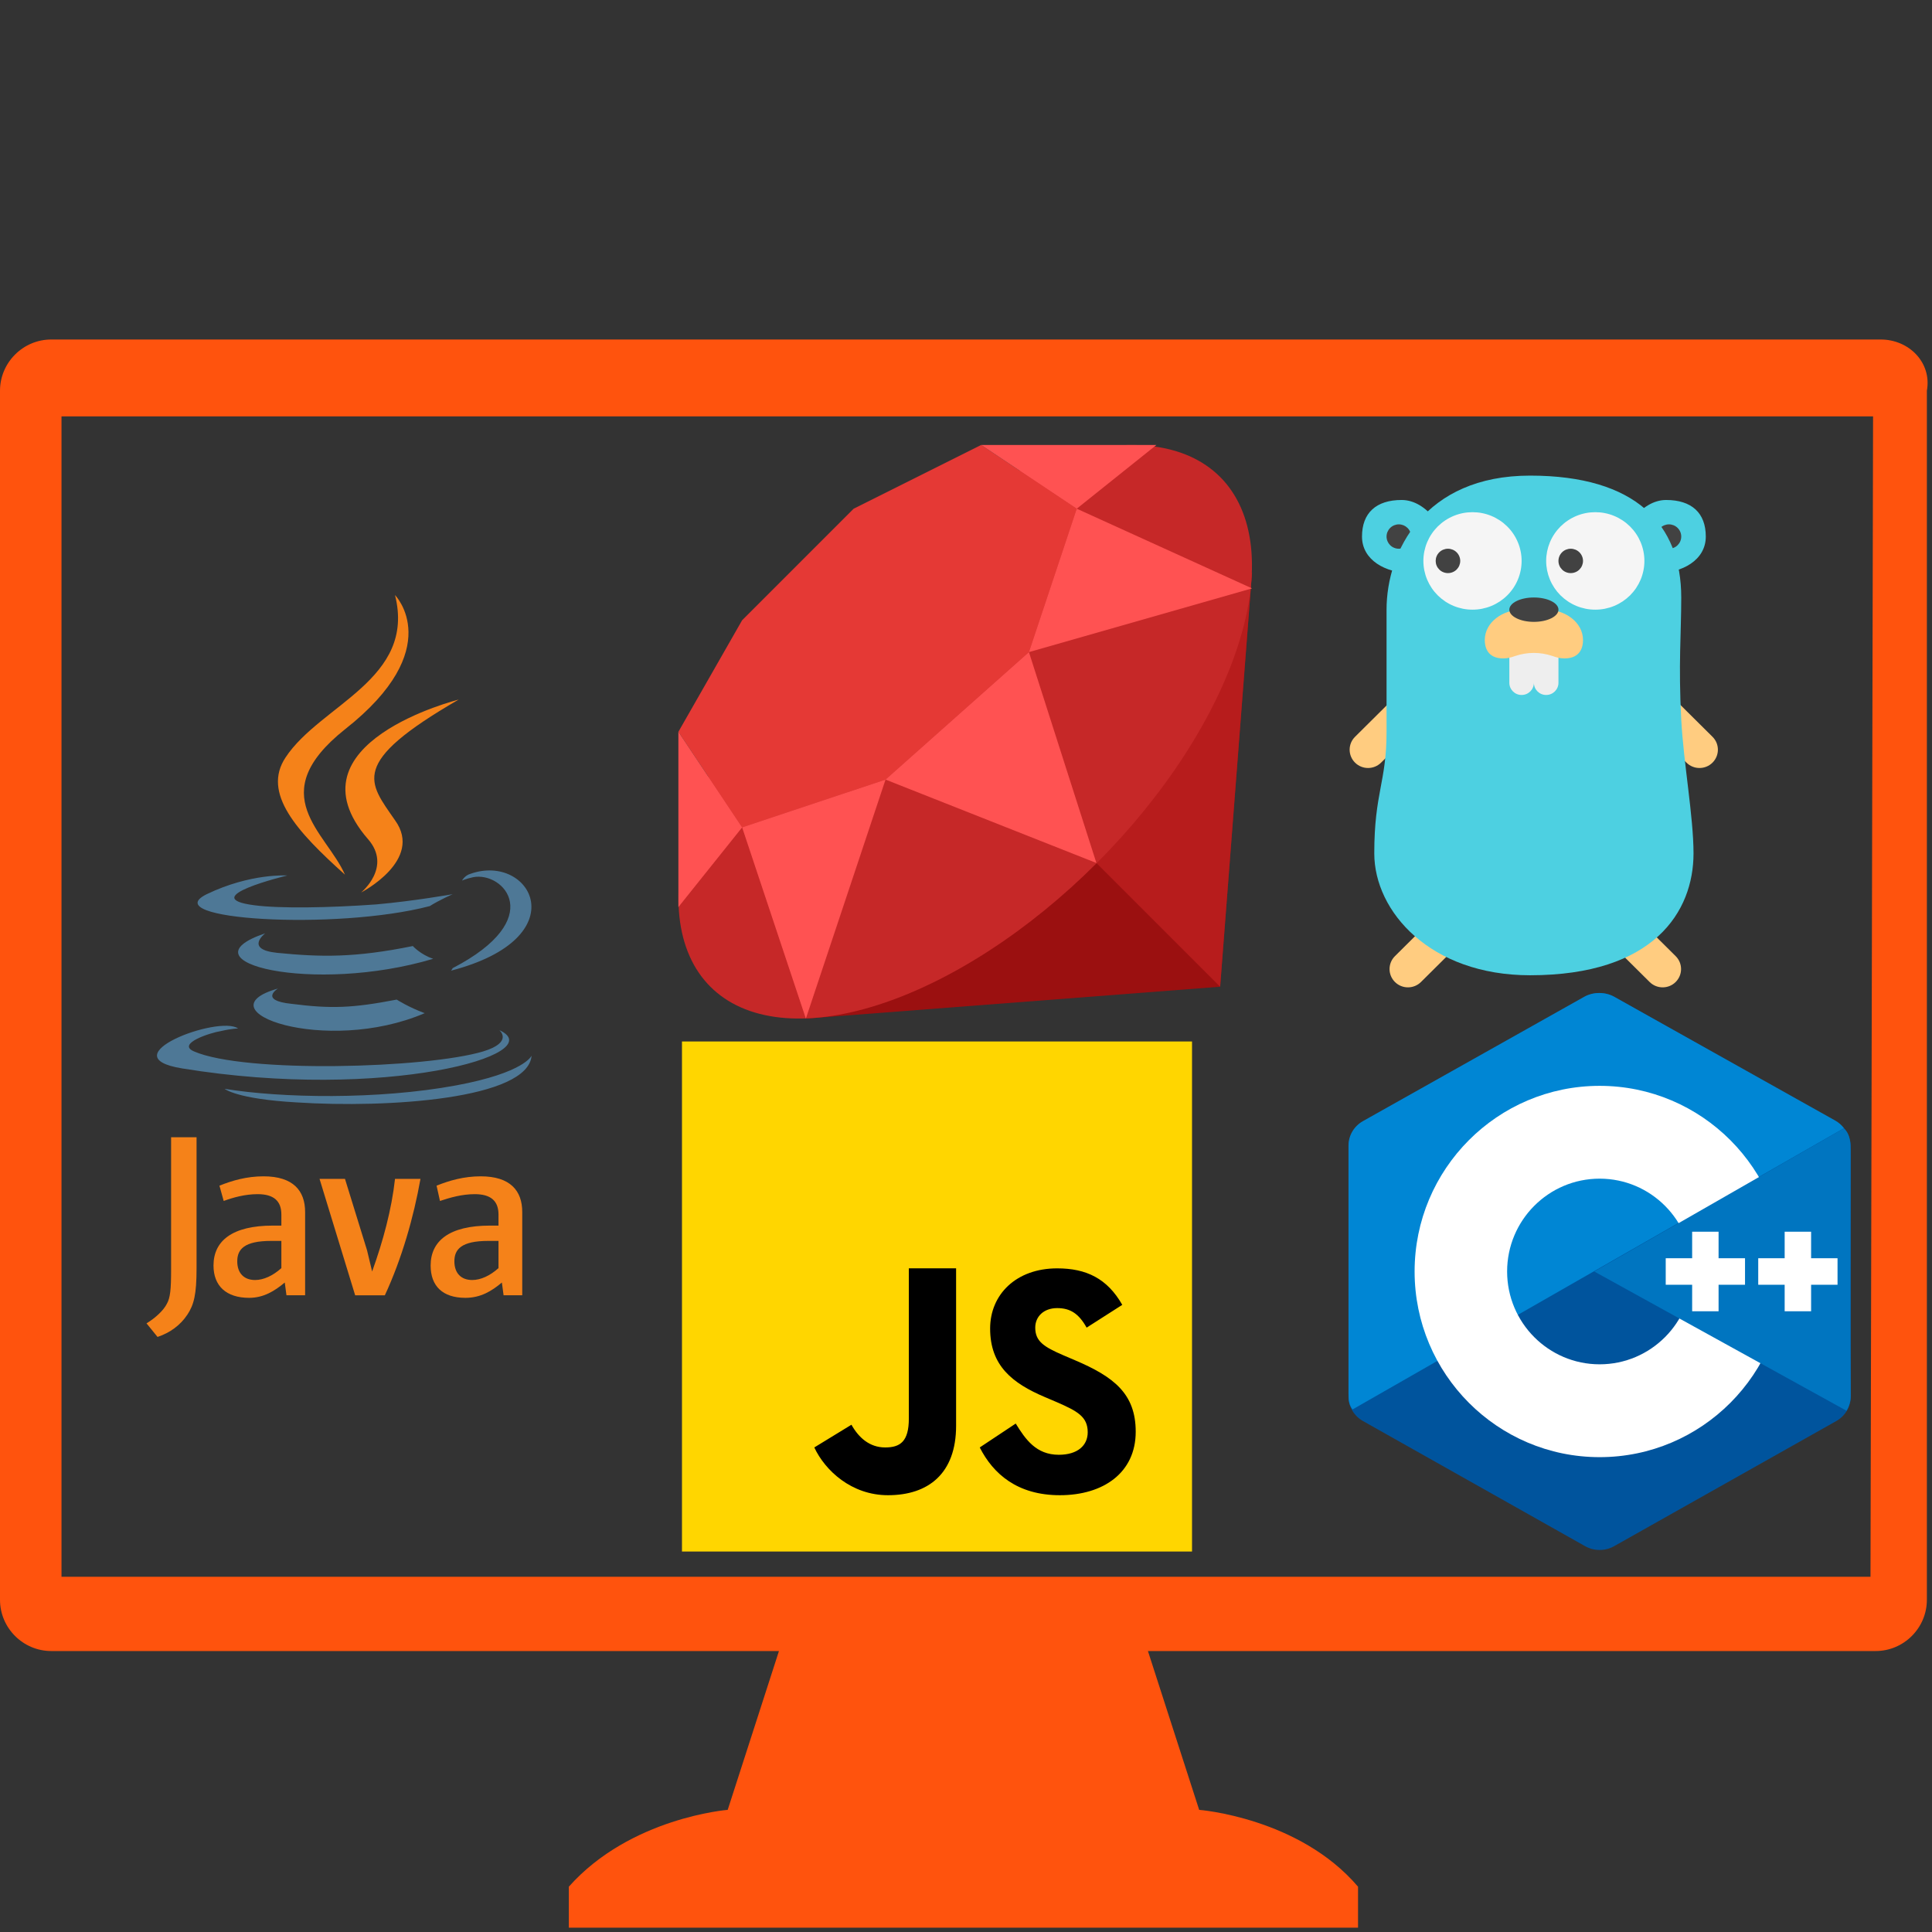 <?xml version="1.0" encoding="UTF-8"?>
<svg xmlns="http://www.w3.org/2000/svg" xmlns:xlink="http://www.w3.org/1999/xlink" width="375pt" height="375pt" viewBox="0 0 375 375" version="1.2">
<rect x="0" y="0" width="375" height="375" fill="#333333" stroke="none"/>
<defs>
<clipPath id="clip1">
  <path d="M 0 65.156 L 375 65.156 L 375 374.906 L 0 374.906 Z M 0 65.156 "/>
</clipPath>
<clipPath id="clip2">
  <path d="M 261.504 135 L 333.504 135 L 333.504 192 L 261.504 192 Z M 261.504 135 "/>
</clipPath>
<clipPath id="clip3">
  <path d="M 132.371 202.148 L 231.371 202.148 L 231.371 301.148 L 132.371 301.148 Z M 132.371 202.148 "/>
</clipPath>
<clipPath id="clip4">
  <path d="M 261.504 192.484 L 359.473 192.484 L 359.473 301 L 261.504 301 Z M 261.504 192.484 "/>
</clipPath>
<clipPath id="clip5">
  <path d="M 261.504 192.484 L 358 192.484 L 358 274 L 261.504 274 Z M 261.504 192.484 "/>
</clipPath>
<clipPath id="clip6">
  <path d="M 309 219 L 359.473 219 L 359.473 274 L 309 274 Z M 309 219 "/>
</clipPath>
<clipPath id="clip7">
  <path d="M 28 115.504 L 102 115.504 L 102 259.504 L 28 259.504 Z M 28 115.504 "/>
</clipPath>
</defs>
<g id="surface1">
<g clip-path="url(#clip1)" clip-rule="nonzero">
<path style=" stroke:none;fill-rule:nonzero;fill:rgb(100%,32.549%,5.099%);fill-opacity:1;" d="M 365.055 65.898 L 9.945 65.898 C 4.477 65.898 0 70.375 0 75.844 L 0 310.52 C 0 315.988 4.477 320.465 9.945 320.465 L 151.195 320.465 L 141.246 351.293 C 141.246 351.293 122.348 352.781 110.41 366.207 L 110.41 374.164 L 263.594 374.164 L 263.594 366.207 C 252.156 352.781 232.758 351.293 232.758 351.293 L 222.812 320.465 L 364.059 320.465 C 369.527 320.465 374.004 315.992 374.004 310.52 L 374.004 75.844 C 375 70.375 370.523 65.898 365.055 65.898 Z M 363.062 306.047 L 11.938 306.047 L 11.938 80.816 L 363.562 80.816 Z M 363.062 306.047 "/>
</g>
<g clip-path="url(#clip2)" clip-rule="nonzero">
<path style=" stroke:none;fill-rule:nonzero;fill:rgb(100%,79.999%,50.2%);fill-opacity:1;" d="M 325.246 185.586 L 317.664 178.059 L 312.609 183.078 L 320.191 190.605 C 321.59 191.992 323.852 191.992 325.246 190.605 C 326.641 189.219 326.645 186.973 325.246 185.586 Z M 332.398 143.012 L 324.812 135.484 L 319.758 140.5 L 327.344 148.027 C 328.738 149.414 331.004 149.414 332.398 148.027 C 333.789 146.641 333.793 144.395 332.398 143.012 Z M 270.758 185.586 L 278.34 178.059 L 283.395 183.078 L 275.812 190.605 C 274.414 191.992 272.152 191.992 270.758 190.605 C 269.363 189.219 269.359 186.973 270.758 185.586 Z M 263.012 143.012 L 270.594 135.484 L 275.648 140.5 L 268.066 148.027 C 266.668 149.414 264.406 149.414 263.012 148.027 C 261.617 146.641 261.613 144.395 263.012 143.012 Z M 263.012 143.012 "/>
</g>
<path style=" stroke:none;fill-rule:nonzero;fill:rgb(30.199%,81.569%,88.239%);fill-opacity:1;" d="M 331.094 104.145 C 331.094 99.57 328.355 97.047 323.395 97.047 C 318.43 97.047 314.41 103.121 314.41 107.691 C 314.41 110.059 318.992 111.238 321.559 111.238 C 326.523 111.238 331.094 108.715 331.094 104.145 Z M 264.363 104.145 C 264.363 99.57 267.102 97.047 272.062 97.047 C 277.023 97.047 281.047 103.121 281.047 107.691 C 281.047 110.059 276.461 111.238 273.895 111.238 C 268.934 111.238 264.363 108.715 264.363 104.145 Z M 264.363 104.145 "/>
<path style=" stroke:none;fill-rule:nonzero;fill:rgb(25.879%,25.879%,25.879%);fill-opacity:1;" d="M 323.945 101.777 C 323.629 101.777 323.324 101.84 323.031 101.957 C 322.738 102.078 322.48 102.25 322.258 102.473 C 322.035 102.691 321.863 102.949 321.742 103.238 C 321.621 103.527 321.559 103.828 321.559 104.145 C 321.559 104.457 321.621 104.758 321.742 105.051 C 321.863 105.34 322.035 105.594 322.258 105.816 C 322.48 106.039 322.738 106.211 323.031 106.328 C 323.324 106.449 323.629 106.508 323.945 106.508 C 324.258 106.508 324.562 106.449 324.855 106.328 C 325.148 106.211 325.406 106.039 325.629 105.816 C 325.852 105.594 326.023 105.34 326.145 105.051 C 326.266 104.758 326.328 104.457 326.328 104.145 C 326.328 103.828 326.266 103.527 326.145 103.238 C 326.023 102.949 325.852 102.691 325.629 102.473 C 325.406 102.25 325.148 102.078 324.855 101.957 C 324.562 101.84 324.258 101.777 323.945 101.777 Z M 271.512 101.777 C 271.195 101.777 270.891 101.84 270.602 101.957 C 270.309 102.078 270.051 102.25 269.828 102.473 C 269.605 102.691 269.434 102.949 269.312 103.238 C 269.191 103.527 269.129 103.828 269.129 104.145 C 269.129 104.457 269.191 104.758 269.312 105.051 C 269.434 105.34 269.605 105.594 269.828 105.816 C 270.051 106.039 270.309 106.211 270.602 106.328 C 270.891 106.449 271.195 106.508 271.512 106.508 C 271.828 106.508 272.133 106.449 272.426 106.328 C 272.715 106.211 272.973 106.039 273.199 105.816 C 273.422 105.594 273.594 105.34 273.715 105.051 C 273.836 104.758 273.895 104.457 273.895 104.145 C 273.895 103.828 273.836 103.527 273.715 103.238 C 273.594 102.949 273.422 102.691 273.199 102.473 C 272.973 102.25 272.715 102.078 272.426 101.957 C 272.133 101.84 271.828 101.777 271.512 101.777 Z M 271.512 101.777 "/>
<path style=" stroke:none;fill-rule:nonzero;fill:rgb(30.199%,81.569%,88.239%);fill-opacity:1;" d="M 328.711 165.645 C 328.711 176.938 321.039 189.297 296.988 189.297 C 277.633 189.297 266.746 176.938 266.746 165.645 C 266.746 153.816 269.129 151.91 269.129 141.992 C 269.129 130.902 269.129 125.434 269.129 118.336 C 269.129 107.043 276.461 92.316 296.988 92.316 C 317.52 92.316 326.328 101.758 326.328 115.973 C 326.328 123.066 325.762 128.871 326.328 139.625 C 326.77 148.051 328.711 158.547 328.711 165.645 Z M 328.711 165.645 "/>
<path style=" stroke:none;fill-rule:nonzero;fill:rgb(96.078%,96.078%,96.078%);fill-opacity:1;" d="M 309.645 99.414 C 309.02 99.414 308.398 99.473 307.785 99.594 C 307.172 99.715 306.574 99.895 305.996 100.133 C 305.418 100.371 304.867 100.664 304.348 101.008 C 303.828 101.352 303.348 101.746 302.902 102.184 C 302.461 102.625 302.066 103.102 301.719 103.617 C 301.371 104.133 301.078 104.68 300.836 105.254 C 300.598 105.828 300.418 106.418 300.293 107.027 C 300.172 107.637 300.109 108.254 300.109 108.875 C 300.109 109.496 300.172 110.109 300.293 110.719 C 300.418 111.328 300.598 111.922 300.836 112.496 C 301.078 113.07 301.371 113.613 301.719 114.133 C 302.066 114.648 302.461 115.125 302.902 115.566 C 303.348 116.004 303.828 116.395 304.348 116.742 C 304.867 117.086 305.418 117.379 305.996 117.617 C 306.574 117.855 307.172 118.031 307.785 118.156 C 308.398 118.277 309.02 118.336 309.645 118.336 C 310.27 118.336 310.891 118.277 311.504 118.156 C 312.117 118.031 312.715 117.855 313.293 117.617 C 313.871 117.379 314.418 117.086 314.941 116.742 C 315.461 116.395 315.941 116.004 316.387 115.566 C 316.828 115.125 317.223 114.648 317.57 114.133 C 317.918 113.613 318.211 113.07 318.453 112.496 C 318.691 111.922 318.871 111.328 318.992 110.719 C 319.117 110.109 319.176 109.496 319.176 108.875 C 319.176 108.254 319.117 107.637 318.992 107.027 C 318.871 106.418 318.691 105.828 318.453 105.254 C 318.211 104.68 317.918 104.133 317.57 103.617 C 317.223 103.102 316.828 102.625 316.387 102.184 C 315.941 101.746 315.461 101.352 314.941 101.008 C 314.418 100.664 313.871 100.371 313.293 100.133 C 312.715 99.895 312.117 99.715 311.504 99.594 C 310.891 99.473 310.27 99.414 309.645 99.414 Z M 285.812 99.414 C 285.188 99.414 284.566 99.473 283.953 99.594 C 283.34 99.715 282.742 99.895 282.164 100.133 C 281.586 100.371 281.035 100.664 280.516 101.008 C 279.996 101.352 279.516 101.746 279.07 102.184 C 278.629 102.625 278.234 103.102 277.887 103.617 C 277.539 104.133 277.246 104.68 277.004 105.254 C 276.766 105.828 276.586 106.418 276.461 107.027 C 276.34 107.637 276.277 108.254 276.277 108.875 C 276.277 109.496 276.34 110.109 276.461 110.719 C 276.586 111.328 276.766 111.922 277.004 112.496 C 277.246 113.07 277.539 113.613 277.887 114.133 C 278.234 114.648 278.629 115.125 279.07 115.566 C 279.516 116.004 279.996 116.395 280.516 116.742 C 281.035 117.086 281.586 117.379 282.164 117.617 C 282.742 117.855 283.34 118.031 283.953 118.156 C 284.566 118.277 285.188 118.336 285.812 118.336 C 286.438 118.336 287.059 118.277 287.672 118.156 C 288.285 118.031 288.883 117.855 289.461 117.617 C 290.039 117.379 290.586 117.086 291.109 116.742 C 291.629 116.395 292.109 116.004 292.551 115.566 C 292.996 115.125 293.391 114.648 293.738 114.133 C 294.086 113.613 294.379 113.07 294.617 112.496 C 294.859 111.922 295.039 111.328 295.16 110.719 C 295.285 110.109 295.344 109.496 295.344 108.875 C 295.344 108.254 295.285 107.637 295.16 107.027 C 295.039 106.418 294.859 105.828 294.617 105.254 C 294.379 104.68 294.086 104.133 293.738 103.617 C 293.391 103.102 292.996 102.625 292.551 102.184 C 292.109 101.746 291.629 101.352 291.109 101.008 C 290.586 100.664 290.039 100.371 289.461 100.133 C 288.883 99.895 288.285 99.715 287.672 99.594 C 287.059 99.473 286.438 99.414 285.812 99.414 Z M 285.812 99.414 "/>
<path style=" stroke:none;fill-rule:nonzero;fill:rgb(93.329%,93.329%,93.329%);fill-opacity:1;" d="M 297.727 132.527 C 297.727 133.836 298.797 134.895 300.109 134.895 C 301.426 134.895 302.496 133.836 302.496 132.527 L 302.496 125.434 L 297.727 125.434 Z M 292.961 132.527 C 292.961 133.836 294.027 134.895 295.344 134.895 C 296.66 134.895 297.727 133.836 297.727 132.527 L 297.727 125.434 L 292.961 125.434 Z M 292.961 132.527 "/>
<path style=" stroke:none;fill-rule:nonzero;fill:rgb(100%,79.999%,50.2%);fill-opacity:1;" d="M 303.688 127.797 C 302.703 127.797 302.129 127.598 301.277 127.312 C 298.953 126.535 296.461 126.543 294.137 127.316 C 293.289 127.598 292.746 127.797 291.77 127.797 C 288.59 127.797 288.195 125.434 288.195 124.25 C 288.195 120.703 291.77 118.336 295.344 118.336 C 297.336 118.336 298.121 118.336 300.109 118.336 C 303.688 118.336 307.262 120.703 307.262 124.25 C 307.262 125.434 306.867 127.797 303.688 127.797 Z M 303.688 127.797 "/>
<path style=" stroke:none;fill-rule:nonzero;fill:rgb(25.879%,25.879%,25.879%);fill-opacity:1;" d="M 304.879 106.508 C 304.562 106.508 304.258 106.57 303.965 106.688 C 303.672 106.809 303.414 106.98 303.191 107.203 C 302.969 107.422 302.797 107.68 302.676 107.969 C 302.555 108.258 302.496 108.562 302.496 108.875 C 302.496 109.188 302.555 109.488 302.676 109.781 C 302.797 110.07 302.969 110.324 303.191 110.547 C 303.414 110.77 303.672 110.941 303.965 111.059 C 304.258 111.18 304.562 111.238 304.879 111.238 C 305.195 111.238 305.496 111.18 305.789 111.059 C 306.082 110.941 306.34 110.77 306.562 110.547 C 306.785 110.324 306.957 110.07 307.078 109.781 C 307.199 109.488 307.262 109.188 307.262 108.875 C 307.262 108.562 307.199 108.258 307.078 107.969 C 306.957 107.68 306.785 107.422 306.562 107.203 C 306.34 106.98 306.082 106.809 305.789 106.688 C 305.496 106.57 305.195 106.508 304.879 106.508 Z M 281.047 106.508 C 280.73 106.508 280.426 106.57 280.133 106.688 C 279.84 106.809 279.582 106.98 279.359 107.203 C 279.137 107.422 278.965 107.68 278.844 107.969 C 278.723 108.258 278.664 108.562 278.664 108.875 C 278.664 109.188 278.723 109.488 278.844 109.781 C 278.965 110.07 279.137 110.324 279.359 110.547 C 279.582 110.77 279.84 110.941 280.133 111.059 C 280.426 111.18 280.73 111.238 281.047 111.238 C 281.363 111.238 281.664 111.18 281.957 111.059 C 282.25 110.941 282.508 110.77 282.73 110.547 C 282.953 110.324 283.125 110.07 283.246 109.781 C 283.367 109.488 283.43 109.188 283.43 108.875 C 283.43 108.562 283.367 108.258 283.246 107.969 C 283.125 107.68 282.953 107.422 282.73 107.203 C 282.508 106.98 282.25 106.809 281.957 106.688 C 281.664 106.57 281.363 106.508 281.047 106.508 Z M 297.727 115.973 C 297.098 115.973 296.488 116.031 295.902 116.152 C 295.32 116.27 294.805 116.441 294.359 116.664 C 293.91 116.887 293.566 117.141 293.324 117.43 C 293.082 117.723 292.961 118.023 292.961 118.336 C 292.961 118.648 293.082 118.953 293.324 119.242 C 293.566 119.531 293.91 119.785 294.359 120.008 C 294.805 120.23 295.32 120.402 295.902 120.523 C 296.488 120.641 297.098 120.703 297.727 120.703 C 298.359 120.703 298.969 120.641 299.551 120.523 C 300.137 120.402 300.652 120.23 301.098 120.008 C 301.547 119.785 301.891 119.531 302.133 119.242 C 302.375 118.953 302.496 118.648 302.496 118.336 C 302.496 118.023 302.375 117.723 302.133 117.43 C 301.891 117.141 301.547 116.887 301.098 116.664 C 300.652 116.441 300.137 116.27 299.551 116.152 C 298.969 116.031 298.359 115.973 297.727 115.973 Z M 297.727 115.973 "/>
<g clip-path="url(#clip3)" clip-rule="nonzero">
<path style=" stroke:none;fill-rule:nonzero;fill:rgb(100%,83.919%,0%);fill-opacity:1;" d="M 132.371 202.148 L 231.453 202.148 L 231.453 301.23 L 132.371 301.23 Z M 132.371 202.148 "/>
</g>
<path style=" stroke:none;fill-rule:nonzero;fill:rgb(0%,0%,0.389%);fill-opacity:1;" d="M 197.152 276.312 C 199.059 279.406 201.125 282.371 205.512 282.371 C 209.195 282.371 211.125 280.539 211.125 278.008 C 211.125 274.977 209.129 273.902 205.078 272.137 L 202.855 271.191 C 196.445 268.473 192.184 265.062 192.184 257.867 C 192.184 251.234 197.258 246.188 205.195 246.188 C 210.844 246.188 214.906 248.145 217.832 253.27 L 210.914 257.691 C 209.391 254.973 207.746 253.902 205.195 253.902 C 202.59 253.902 200.941 255.543 200.941 257.691 C 200.941 260.344 202.594 261.418 206.406 263.062 L 208.625 264.008 C 216.184 267.227 220.441 270.512 220.441 277.898 C 220.441 285.859 214.156 290.219 205.719 290.219 C 197.465 290.219 192.777 286.078 190.168 280.949 Z M 165.266 276.539 C 166.656 279.031 168.773 280.949 171.816 280.949 C 174.73 280.949 176.406 279.801 176.406 275.328 L 176.406 246.184 L 185.578 246.184 L 185.578 276.738 C 185.578 286.004 180.203 290.219 172.355 290.219 C 165.262 290.219 160.141 285.414 158.055 280.949 Z M 165.266 276.539 "/>
<g clip-path="url(#clip4)" clip-rule="nonzero">
<path style=" stroke:none;fill-rule:evenodd;fill:rgb(0%,32.939%,61.569%);fill-opacity:1;" d="M 307.672 193.477 C 309.414 192.496 311.559 192.496 313.301 193.477 C 321.906 198.324 347.805 212.914 356.414 217.762 C 358.156 218.738 359.23 220.551 359.23 222.512 C 359.23 232.207 359.23 261.383 359.23 271.074 C 359.23 273.035 358.156 274.848 356.414 275.828 C 347.809 280.676 321.91 295.266 313.301 300.113 C 311.559 301.094 309.414 301.094 307.672 300.113 C 299.066 295.266 273.168 280.676 264.559 275.828 C 262.816 274.848 261.746 273.039 261.746 271.078 C 261.746 261.383 261.746 232.207 261.746 222.516 C 261.746 220.555 262.816 218.742 264.559 217.762 C 273.164 212.914 299.07 198.324 307.672 193.477 Z M 307.672 193.477 "/>
</g>
<g clip-path="url(#clip5)" clip-rule="nonzero">
<path style=" stroke:none;fill-rule:evenodd;fill:rgb(0%,52.55%,83.139%);fill-opacity:1;" d="M 262.527 273.574 C 261.844 272.66 261.746 271.789 261.746 270.617 C 261.746 260.98 261.746 231.973 261.746 222.332 C 261.746 220.383 262.816 218.578 264.551 217.605 C 273.129 212.789 298.941 198.285 307.516 193.461 C 309.254 192.488 311.605 192.508 313.344 193.484 C 321.918 198.301 347.645 212.684 356.219 217.5 C 356.914 217.891 357.441 218.363 357.914 218.984 Z M 262.527 273.574 "/>
</g>
<path style=" stroke:none;fill-rule:evenodd;fill:rgb(100%,100%,100%);fill-opacity:1;" d="M 310.488 210.762 C 330.309 210.762 346.402 226.906 346.402 246.797 C 346.402 266.684 330.309 282.832 310.488 282.832 C 290.664 282.832 274.574 266.684 274.574 246.797 C 274.574 226.906 290.664 210.762 310.488 210.762 Z M 310.488 228.777 C 320.398 228.777 328.445 236.848 328.445 246.797 C 328.445 256.738 320.398 264.812 310.488 264.812 C 300.578 264.812 292.531 256.738 292.531 246.797 C 292.531 236.848 300.574 228.777 310.488 228.777 Z M 310.488 228.777 "/>
<g clip-path="url(#clip6)" clip-rule="nonzero">
<path style=" stroke:none;fill-rule:evenodd;fill:rgb(0%,45.879%,75.29%);fill-opacity:1;" d="M 357.91 219.008 C 359.23 220.254 359.207 222.125 359.207 223.602 C 359.207 233.371 359.125 261.152 359.23 270.922 C 359.238 271.941 358.902 273.012 358.402 273.82 L 309.445 246.797 Z M 357.91 219.008 "/>
</g>
<path style=" stroke:none;fill-rule:evenodd;fill:rgb(100%,100%,100%);fill-opacity:1;" d="M 328.445 239.074 L 333.574 239.074 L 333.574 254.516 L 328.445 254.516 Z M 346.402 239.074 L 351.535 239.074 L 351.535 254.516 L 346.402 254.516 Z M 346.402 239.074 "/>
<path style=" stroke:none;fill-rule:evenodd;fill:rgb(100%,100%,100%);fill-opacity:1;" d="M 323.316 244.223 L 338.707 244.223 L 338.707 249.371 L 323.316 249.371 Z M 341.273 244.223 L 356.664 244.223 L 356.664 249.371 L 341.273 249.371 Z M 341.273 244.223 "/>
<path style=" stroke:none;fill-rule:nonzero;fill:rgb(60.779%,6.27%,6.27%);fill-opacity:1;" d="M 243.016 111.109 L 236.828 191.523 L 156.418 197.707 Z M 243.016 111.109 "/>
<path style=" stroke:none;fill-rule:nonzero;fill:rgb(71.759%,10.979%,10.979%);fill-opacity:1;" d="M 199.715 154.41 L 236.828 191.523 L 243.016 111.109 Z M 199.715 154.41 "/>
<path style=" stroke:none;fill-rule:nonzero;fill:rgb(77.649%,15.689%,15.689%);fill-opacity:1;" d="M 236.816 92.566 C 237.652 93.402 238.406 94.312 239.078 95.305 C 239.75 96.293 240.336 97.359 240.84 98.492 C 241.344 99.629 241.762 100.832 242.09 102.102 C 242.418 103.371 242.66 104.703 242.812 106.094 C 242.965 107.484 243.023 108.93 243 110.434 C 242.973 111.934 242.855 113.48 242.648 115.074 C 242.445 116.668 242.152 118.305 241.77 119.977 C 241.387 121.652 240.918 123.355 240.363 125.094 C 239.809 126.828 239.168 128.59 238.445 130.371 C 237.727 132.152 236.922 133.949 236.039 135.762 C 235.156 137.574 234.195 139.391 233.16 141.211 C 232.125 143.035 231.02 144.855 229.844 146.672 C 228.668 148.488 227.426 150.293 226.117 152.086 C 224.809 153.879 223.441 155.652 222.016 157.402 C 220.59 159.156 219.109 160.879 217.582 162.574 C 216.051 164.27 214.473 165.926 212.855 167.547 C 211.234 169.164 209.578 170.742 207.883 172.273 C 206.188 173.801 204.465 175.281 202.715 176.707 C 200.961 178.133 199.188 179.5 197.395 180.809 C 195.602 182.117 193.797 183.359 191.98 184.535 C 190.164 185.711 188.344 186.82 186.523 187.855 C 184.699 188.891 182.883 189.848 181.07 190.73 C 179.262 191.613 177.465 192.418 175.68 193.141 C 173.898 193.863 172.141 194.5 170.402 195.055 C 168.668 195.609 166.961 196.078 165.289 196.461 C 163.613 196.844 161.98 197.137 160.383 197.344 C 158.789 197.547 157.242 197.664 155.742 197.691 C 154.242 197.719 152.797 197.656 151.402 197.504 C 150.012 197.352 148.68 197.113 147.41 196.781 C 146.141 196.453 144.938 196.039 143.805 195.535 C 142.668 195.031 141.605 194.445 140.613 193.77 C 139.625 193.098 138.711 192.344 137.875 191.508 C 137.039 190.672 136.285 189.762 135.613 188.77 C 134.941 187.781 134.352 186.719 133.852 185.582 C 133.348 184.445 132.93 183.242 132.602 181.973 C 132.273 180.703 132.031 179.375 131.879 177.98 C 131.727 176.59 131.664 175.145 131.691 173.645 C 131.719 172.141 131.836 170.594 132.039 169 C 132.246 167.406 132.539 165.77 132.922 164.098 C 133.305 162.422 133.773 160.719 134.328 158.98 C 134.883 157.246 135.52 155.488 136.242 153.703 C 136.965 151.922 137.77 150.125 138.652 148.312 C 139.535 146.5 140.492 144.684 141.527 142.863 C 142.562 141.039 143.672 139.219 144.848 137.402 C 146.023 135.586 147.266 133.781 148.574 131.988 C 149.883 130.195 151.25 128.422 152.676 126.672 C 154.102 124.918 155.578 123.195 157.109 121.5 C 158.641 119.809 160.215 118.148 161.836 116.531 C 163.457 114.91 165.113 113.332 166.809 111.805 C 168.504 110.273 170.227 108.793 171.977 107.367 C 173.73 105.941 175.504 104.574 177.297 103.266 C 179.09 101.961 180.895 100.715 182.711 99.539 C 184.527 98.363 186.348 97.258 188.168 96.223 C 189.992 95.188 191.809 94.227 193.621 93.344 C 195.43 92.461 197.227 91.656 199.012 90.934 C 200.793 90.211 202.551 89.574 204.289 89.02 C 206.023 88.465 207.73 87.996 209.402 87.613 C 211.078 87.23 212.711 86.938 214.305 86.73 C 215.902 86.527 217.449 86.41 218.949 86.383 C 220.449 86.355 221.895 86.418 223.289 86.57 C 224.68 86.723 226.012 86.961 227.281 87.293 C 228.551 87.621 229.754 88.035 230.887 88.539 C 232.023 89.043 233.086 89.633 234.078 90.305 C 235.066 90.977 235.98 91.73 236.816 92.566 Z M 236.816 92.566 "/>
<path style=" stroke:none;fill-rule:nonzero;fill:rgb(89.799%,22.35%,20.779%);fill-opacity:1;" d="M 144.047 120.387 L 165.695 98.738 L 190.438 86.367 L 208.996 98.738 L 199.715 126.574 L 171.883 151.316 L 144.047 160.594 L 131.676 142.039 Z M 144.047 120.387 "/>
<path style=" stroke:none;fill-rule:nonzero;fill:rgb(100%,32.159%,32.159%);fill-opacity:1;" d="M 208.996 98.738 L 190.438 86.367 L 224.457 86.367 Z M 243.016 114.203 L 208.996 98.738 L 199.715 126.574 Z M 171.883 151.316 L 212.812 167.508 L 199.715 126.574 Z M 144.047 160.594 L 156.418 197.707 L 171.883 151.316 Z M 131.676 142.039 L 131.676 176.059 L 144.047 160.594 Z M 131.676 142.039 "/>
<path style=" stroke:none;fill-rule:nonzero;fill:rgb(30.589%,47.06%,58.82%);fill-opacity:1;" d="M 53.953 191.875 C 53.953 191.875 50.168 194.184 56.59 194.844 C 64.324 195.832 68.441 195.668 77 194.02 C 77 194.02 79.305 195.504 82.434 196.656 C 63.172 204.906 38.809 196.164 53.953 191.875 Z M 51.484 181.152 C 51.484 181.152 47.367 184.285 53.789 184.945 C 62.184 185.773 68.77 185.938 80.129 183.625 C 80.129 183.625 81.609 185.277 84.082 186.102 C 60.867 193.027 34.855 186.762 51.484 181.152 Z M 96.922 199.953 C 96.922 199.953 99.719 202.266 93.793 204.078 C 82.766 207.379 47.535 208.367 37.656 204.078 C 34.199 202.594 40.785 200.449 42.926 200.121 C 45.062 199.625 46.215 199.625 46.215 199.625 C 42.43 196.984 21.027 205.066 35.352 207.379 C 74.695 213.809 107.129 204.574 96.922 199.953 Z M 55.766 169.934 C 55.766 169.934 37.82 174.223 49.348 175.707 C 54.285 176.367 63.996 176.203 73.051 175.543 C 80.461 174.883 87.867 173.562 87.867 173.562 C 87.867 173.562 85.234 174.719 83.422 175.871 C 65.148 180.656 30.086 178.512 40.125 173.562 C 48.688 169.438 55.766 169.934 55.766 169.934 Z M 87.867 187.914 C 106.305 178.348 97.746 169.109 91.82 170.266 C 90.336 170.594 89.68 170.926 89.68 170.926 C 89.68 170.926 90.172 169.934 91.324 169.605 C 103.012 165.48 112.23 181.977 87.539 188.406 C 87.539 188.406 87.703 188.242 87.867 187.914 Z M 57.578 213.977 C 75.355 215.129 102.516 213.316 103.18 204.902 C 103.18 204.902 101.863 208.203 88.527 210.676 C 73.383 213.48 54.613 213.148 43.586 211.336 C 43.586 211.336 45.891 213.316 57.582 213.977 Z M 57.578 213.977 "/>
<g clip-path="url(#clip7)" clip-rule="nonzero">
<path style=" stroke:none;fill-rule:nonzero;fill:rgb(96.078%,50.98%,9.799%);fill-opacity:1;" d="M 76.672 115.504 C 76.672 115.504 86.879 125.895 66.957 141.562 C 50.992 154.266 63.336 161.523 66.957 169.77 C 57.574 161.355 50.824 153.934 55.434 147.008 C 62.188 136.781 80.789 131.836 76.672 115.504 Z M 71.406 162.844 C 76.18 168.285 70.09 173.234 70.09 173.234 C 70.09 173.234 82.273 166.965 76.676 159.215 C 71.57 151.793 67.621 148.164 89.02 135.793 C 89.02 135.793 55.273 144.207 71.406 162.848 Z M 59.223 251.418 L 59.223 235.254 C 59.223 231.129 56.918 228.324 51.156 228.324 C 47.863 228.324 45.066 229.148 42.594 230.137 L 43.418 233.105 C 45.227 232.445 47.535 231.785 50.004 231.785 C 53.133 231.785 54.613 233.105 54.613 235.742 L 54.613 237.887 L 52.969 237.887 C 45.066 237.887 41.441 240.855 41.441 245.641 C 41.441 249.598 43.914 251.91 48.359 251.91 C 51.156 251.91 53.297 250.59 55.273 248.938 L 55.602 251.414 L 59.223 251.414 Z M 54.613 246.141 C 52.965 247.625 51.156 248.449 49.508 248.449 C 47.367 248.449 46.051 247.129 46.051 244.82 C 46.051 242.512 47.371 240.859 52.637 240.859 L 54.613 240.859 Z M 74.699 251.418 L 68.938 251.418 L 62.023 228.82 L 66.961 228.82 L 71.242 242.676 L 72.23 246.797 C 74.367 240.859 76.016 234.758 76.672 228.82 L 81.613 228.82 C 80.297 236.242 77.992 244.324 74.699 251.418 Z M 101.367 251.418 L 101.367 235.254 C 101.367 231.129 99.062 228.324 93.301 228.324 C 90.008 228.324 87.207 229.148 84.738 230.137 L 85.398 233.105 C 87.375 232.445 89.68 231.785 92.148 231.785 C 95.277 231.785 96.758 233.105 96.758 235.742 L 96.758 237.887 L 95.109 237.887 C 87.207 237.887 83.586 240.855 83.586 245.641 C 83.586 249.598 85.891 251.91 90.336 251.91 C 93.301 251.91 95.441 250.59 97.414 248.938 L 97.746 251.414 L 101.367 251.414 Z M 96.758 246.141 C 95.109 247.625 93.301 248.449 91.652 248.449 C 89.512 248.449 88.195 247.129 88.195 244.82 C 88.195 242.512 89.512 240.859 94.781 240.859 L 96.758 240.859 Z M 36.34 255.211 C 35.023 257.191 33.047 258.676 30.578 259.5 L 28.438 256.863 C 30.082 255.871 31.73 254.387 32.387 253.066 C 33.047 251.914 33.211 250.266 33.211 246.469 L 33.211 220.738 L 38.152 220.738 L 38.152 246.141 C 38.152 251.254 37.656 253.234 36.344 255.215 Z M 36.34 255.211 "/>
</g>
</g>
</svg>
